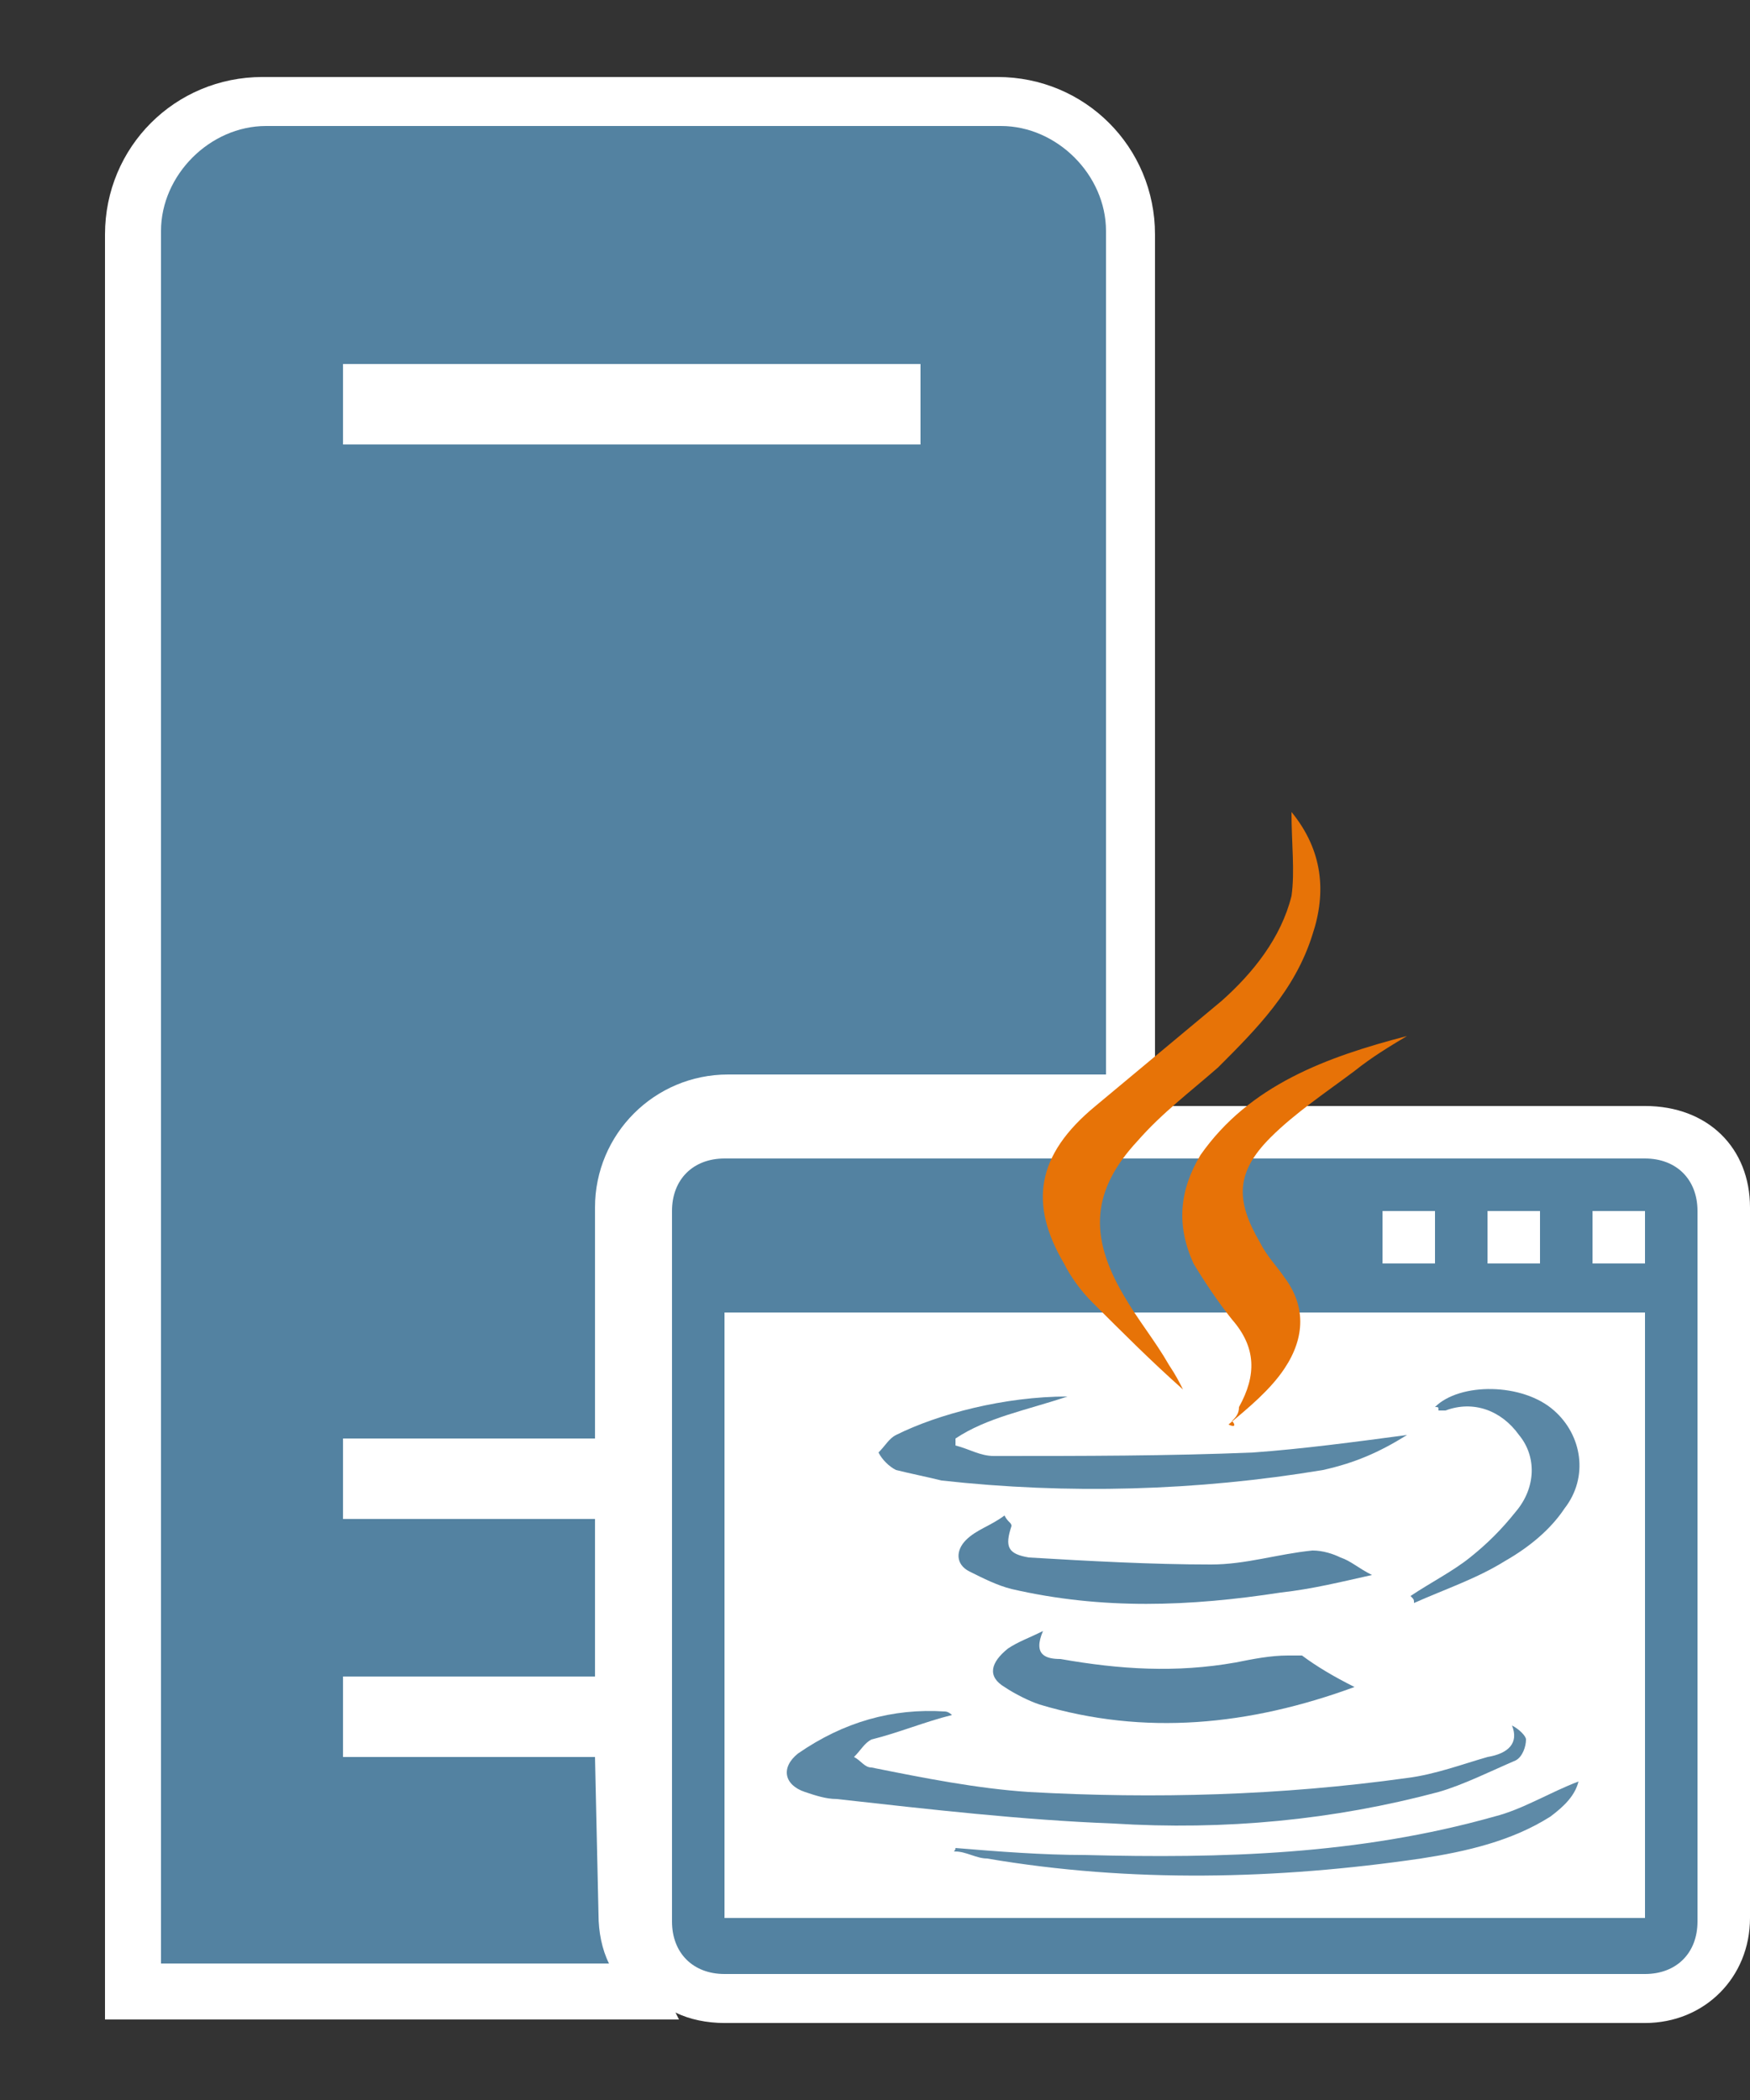 <?xml version="1.0" encoding="utf-8"?>
<!-- Generator: Adobe Illustrator 19.0.0, SVG Export Plug-In . SVG Version: 6.00 Build 0)  -->
<svg version="1.1" id="Layer_1" xmlns="http://www.w3.org/2000/svg" xmlns:xlink="http://www.w3.org/1999/xlink" x="0px" y="0px"
	 viewBox="-501 292 50 60" style="enable-background:new -501 292 50 60;" xml:space="preserve">
<rect x="-501" y="292" width="50" height="60" fill="#333333" stroke="none"/>
<style type="text/css">
	.st0{fill:#FFFFFF;}
	.st1{fill:#5382A1;}
	.st2{fill:#E77307;}
	.st3{fill:#5C88A5;}
	.st4{fill:#E77207;}
	.st5{fill:#5B88A5;}
	.st6{fill:#5885A3;}
	.st7{fill:#5E8AA7;}
	.st8{fill:#5A87A5;}
</style>
<g id="Layer_1_2_">
	<g id="Layer_1_1_">
	</g>
</g>
<g id="Completed_Icons">
	<path class="st0" d="M-454,323.6h-14v-24.9c0-2.5-2-4.5-4.5-4.5h-21c-2.5,0-4.5,2-4.5,4.5v51h16.4l-0.1-0.2
		c0.4,0.2,0.9,0.3,1.4,0.3h26.3c1.7,0,3-1.3,3-3v-20.3C-451,324.8-452.2,323.6-454,323.6z"/>
	<g>
		<path class="st1" d="M-484,342.2h-7.2v-2.3h7.2v-4.5h-7.2v-2.3h7.2v-6.6c0-2.1,1.7-3.8,3.8-3.8h10.8v-24.1c0-1.6-1.4-3-3-3h-21
			c-1.6,0-3,1.4-3,3v49.5h12.8c-0.2-0.4-0.3-0.9-0.3-1.4L-484,342.2L-484,342.2z M-491.2,302.4h16.5v2.3h-16.5V302.4z"/>
		<path class="st1" d="M-454,325.1h-26.3c-0.9,0-1.5,0.6-1.5,1.5v20.3c0,0.9,0.6,1.5,1.5,1.5h26.3c0.9,0,1.5-0.6,1.5-1.5v-20.3
			C-452.5,325.7-453.1,325.1-454,325.1z M-455.5,326.6h1.5v1.5h-1.5V326.6z M-458.5,326.6h1.5v1.5h-1.5V326.6z M-461.5,326.6h1.5
			v1.5h-1.5V326.6z M-454,346.8h-26.3v-17.3h26.3V346.8z"/>
	</g>
</g>
<g>
	<path class="st2" d="M-467.2,331.7c-0.9-0.8-1.7-1.6-2.6-2.5c-0.3-0.3-0.6-0.7-0.8-1.1c-1-1.7-0.8-3.1,0.9-4.5c1.2-1,2.4-2,3.6-3
		c0.9-0.8,1.7-1.8,2-3c0.1-0.7,0-1.5,0-2.4c0.9,1.1,1,2.3,0.6,3.5c-0.5,1.6-1.6,2.7-2.7,3.8c-0.8,0.7-1.6,1.3-2.3,2.1
		c-1.3,1.4-1.4,2.7-0.4,4.4c0.4,0.7,0.9,1.3,1.3,2C-467.4,331.3-467.3,331.5-467.2,331.7z"/>
	<path class="st3" d="M-457.8,341.3c0.2,0.1,0.4,0.3,0.4,0.4c0,0.2-0.1,0.5-0.3,0.6c-0.7,0.3-1.5,0.7-2.2,0.9
		c-3,0.8-6.1,1.1-9.3,0.9c-2.6-0.1-5.2-0.4-7.9-0.7c-0.3,0-0.6-0.1-0.9-0.2c-0.6-0.2-0.7-0.7-0.2-1.1c1.3-0.9,2.7-1.3,4.2-1.2
		c0.1,0,0.2,0.1,0.2,0.1c-0.8,0.2-1.5,0.5-2.3,0.7c-0.2,0.1-0.3,0.3-0.5,0.5c0.2,0.1,0.3,0.3,0.5,0.3c1.5,0.3,3,0.6,4.5,0.7
		c3.6,0.2,7.2,0.1,10.8-0.4c0.8-0.1,1.6-0.4,2.3-0.6C-457.9,342.1-457.6,341.8-457.8,341.3L-457.8,341.3z"/>
	<path class="st4" d="M-465.8,332.6c0.1-0.1,0.2-0.2,0.2-0.4c0.5-0.9,0.5-1.7-0.2-2.5c-0.4-0.5-0.8-1.1-1.1-1.6
		c-0.5-1.1-0.4-2.1,0.2-3.1c1.4-2,3.6-2.8,5.9-3.4c-0.5,0.3-1,0.6-1.5,1c-0.8,0.6-1.7,1.2-2.4,1.9c-1,1-1,1.8-0.3,3
		c0.2,0.4,0.5,0.7,0.7,1c0.6,0.8,0.6,1.7,0,2.6c-0.4,0.6-1,1.1-1.6,1.6C-465.7,332.8-465.7,332.7-465.8,332.6z"/>
	<path class="st5" d="M-470.5,331.9c-1.2,0.4-2.3,0.6-3.2,1.2c0,0.1,0,0.2,0,0.2c0.4,0.1,0.7,0.3,1.1,0.3c2.5,0,5,0,7.4-0.1
		c1.4-0.1,2.9-0.3,4.4-0.5c-0.8,0.5-1.5,0.8-2.4,1c-3.6,0.6-7.3,0.7-10.9,0.3c-0.4-0.1-0.9-0.2-1.3-0.3c-0.2-0.1-0.4-0.3-0.5-0.5
		c0.2-0.2,0.3-0.4,0.5-0.5C-474.2,332.4-472.3,331.9-470.5,331.9z"/>
	<path class="st6" d="M-462.3,340.2c-3,1.1-6,1.4-9,0.5c-0.3-0.1-0.7-0.3-1-0.5c-0.5-0.3-0.4-0.7,0.1-1.1c0.3-0.2,0.6-0.3,1-0.5
		c-0.3,0.7,0.1,0.8,0.5,0.8c1.7,0.3,3.3,0.4,5,0.1c0.5-0.1,1-0.2,1.5-0.2c0.1,0,0.3,0,0.4,0C-463.4,339.6-462.9,339.9-462.3,340.2z"
		/>
	<path class="st6" d="M-472.1,335.6c-0.2,0.6-0.1,0.8,0.5,0.9c1.7,0.1,3.5,0.2,5.2,0.2c1,0,1.9-0.3,2.9-0.4c0.3,0,0.6,0.1,0.8,0.2
		c0.3,0.1,0.5,0.3,0.9,0.5c-0.9,0.2-1.7,0.4-2.6,0.5c-2.6,0.4-5.1,0.5-7.7-0.1c-0.4-0.1-0.8-0.3-1.2-0.5c-0.4-0.2-0.4-0.6-0.1-0.9
		c0.3-0.3,0.7-0.4,1.1-0.7C-472.2,335.5-472.1,335.5-472.1,335.6z"/>
	<path class="st7" d="M-473.7,344.8c1.2,0.1,2.5,0.2,3.7,0.2c3.9,0.1,7.8,0,11.7-1.1c0.8-0.2,1.6-0.7,2.4-1c-0.1,0.4-0.4,0.7-0.8,1
		c-1.1,0.7-2.4,1-3.7,1.2c-4.1,0.6-8.3,0.7-12.4,0c-0.3,0-0.6-0.2-0.9-0.2C-473.8,344.9-473.7,344.9-473.7,344.8z"/>
	<path class="st8" d="M-460,332.2c0.7-0.7,2.5-0.7,3.4,0.1c0.8,0.7,1,1.9,0.3,2.8c-0.4,0.6-1,1.1-1.7,1.5c-0.8,0.5-1.7,0.8-2.6,1.2
		c0-0.1,0-0.1-0.1-0.2c0.6-0.4,1.2-0.7,1.7-1.1c0.5-0.4,0.9-0.8,1.3-1.3c0.6-0.7,0.6-1.6,0.1-2.2c-0.5-0.7-1.3-1-2.1-0.7
		c-0.1,0-0.1,0-0.2,0C-459.9,332.2-459.9,332.2-460,332.2z"/>
	<path class="st3" d="M-457.7,341.3C-457.8,341.3-457.8,341.3-457.7,341.3C-457.8,341.3-457.8,341.3-457.7,341.3
		C-457.8,341.3-457.8,341.3-457.7,341.3C-457.8,341.3-457.7,341.3-457.7,341.3z"/>
</g>
</svg>
